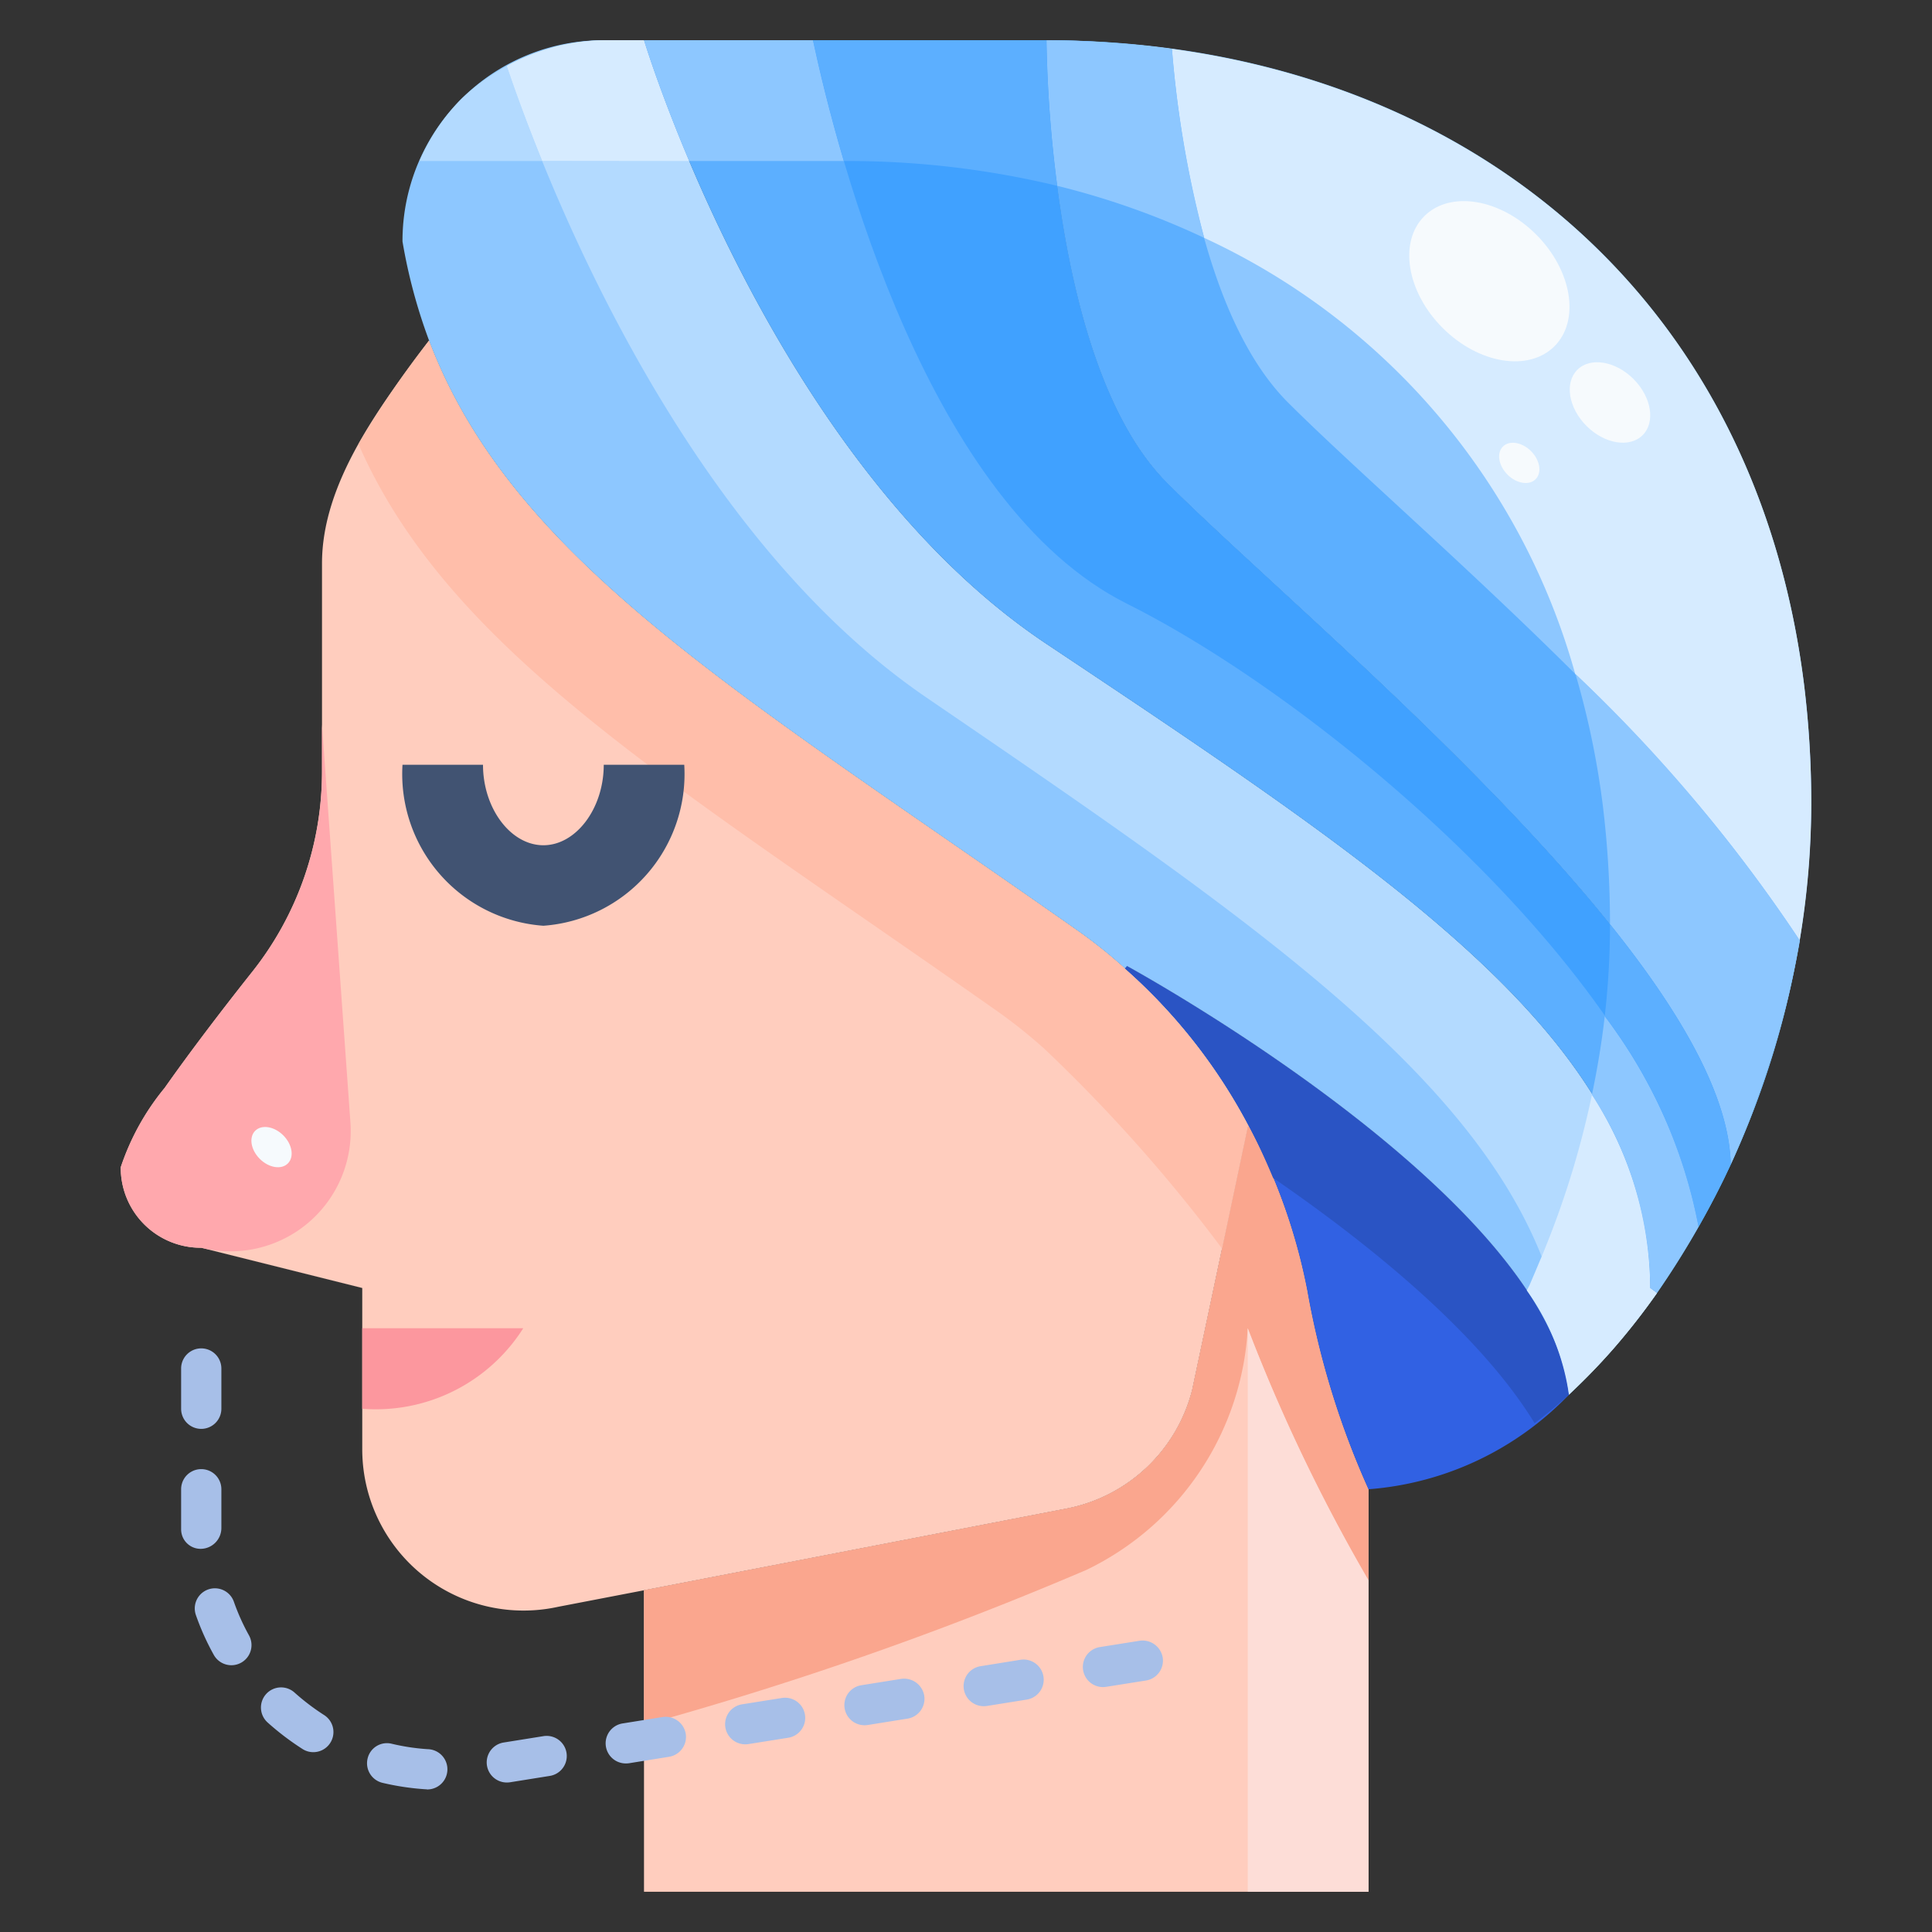<svg xmlns="http://www.w3.org/2000/svg" viewBox="0 0 48 48"><rect x="0" y="0" width="48" height="48" fill="#333333" stroke="none"/><title>28-facial</title><g id="_28-facial" data-name="28-facial"><path d="M32.48,32.06A20.814,20.814,0,0,0,34,37V47H16V39.51l10.5-2.03a4.008,4.008,0,0,0,3.12-2.95L31,28l.03-.02A14.487,14.487,0,0,1,32.48,32.06Z" style="fill:#ffcdbe"/><path d="M10.66,8.46c2.08,5.49,7.75,8.78,16.07,14.63a12.658,12.658,0,0,1,1.22.97,13.783,13.783,0,0,1,3.08,3.92L31,28l-1.38,6.53a4.008,4.008,0,0,1-3.12,2.95L16,39.51l-2.13.41A4.007,4.007,0,0,1,9,36.01V32L5,31a1.987,1.987,0,0,1-2-2,6.143,6.143,0,0,1,1.09-1.97c.64-.91,1.45-1.97,2.18-2.89A8.006,8.006,0,0,0,8,19.17V14C8,12.01,9.4,10.14,10.66,8.46Z" style="fill:#ffcdbe"/><path d="M31,33a43.239,43.239,0,0,0,3,6.263V37a20.814,20.814,0,0,1-1.52-4.94,14.487,14.487,0,0,0-1.45-4.08L31,28l-1.38,6.53a4.008,4.008,0,0,1-3.12,2.95L16,39.51v3.344A86.3,86.3,0,0,0,27,39,7.1,7.1,0,0,0,31,33Z" style="fill:#faa68e"/><path d="M31.03,27.98a13.783,13.783,0,0,0-3.08-3.92,12.658,12.658,0,0,0-1.22-.97c-8.32-5.85-13.99-9.14-16.07-14.63a23.69,23.69,0,0,0-1.754,2.572c2.251,5.15,7.8,8.416,15.824,14.058a12.658,12.658,0,0,1,1.22.97,39.068,39.068,0,0,1,4.412,4.961L31,28Z" style="fill:#ffbeaa"/><path d="M31,47h3V39.263A43.239,43.239,0,0,1,31,33Z" style="fill:#fdddd7"/><path d="M32.48,32.06a14.487,14.487,0,0,0-1.45-4.08,13.783,13.783,0,0,0-3.08-3.92L28,24s10.49,5.72,10.98,10.65A7.707,7.707,0,0,1,34,37,20.814,20.814,0,0,1,32.48,32.06Z" style="fill:#3161e3"/><path d="M38.127,35.359c.287-.219.572-.451.853-.709C38.49,29.72,28,24,28,24l-.05.06a13.783,13.783,0,0,1,3.08,3.92c.223.417.418.848.6,1.285C33.935,30.85,36.736,33.083,38.127,35.359Z" style="fill:#2a54c4"/><path d="M10.66,8.46A13.446,13.446,0,0,1,10,6a4.985,4.985,0,0,1,5-5h1s3.14,10.43,10,15c9,6,15,10,15,16l.17.12a16.141,16.141,0,0,1-2.19,2.53C38.49,29.72,28,24,28,24l-.05.06a12.658,12.658,0,0,0-1.22-.97C18.41,17.24,12.74,13.95,10.66,8.46Z" style="fill:#8dc7ff"/><path d="M23.027,17.337c9.519,6.5,15.879,10.841,15.955,17.311A16.16,16.16,0,0,0,41.17,32.12L41,32c0-6-6-10-15-16C19.14,11.43,16,1,16,1H15a4.969,4.969,0,0,0-2.409.642C13.416,4.1,16.763,13.066,23.027,17.337Z" style="fill:#b3daff"/><path d="M44.82,17A24.184,24.184,0,0,1,45,20a21.641,21.641,0,0,1-2,8.93C42.9,23.92,32.52,15.52,29,12,26,9,26,1,26,1,35.6,1,43.53,6.72,44.82,17Z" style="fill:#8dc7ff"/><path d="M32,10c-1.993-1.993-2.659-6.185-2.884-8.78A23.087,23.087,0,0,0,26,1s0,8,3,11c3.52,3.52,13.9,11.92,14,16.93a22.248,22.248,0,0,0,1.712-5.563C41.806,18.579,34.774,12.774,32,10Z" style="fill:#5cafff"/><path d="M43,28.93a21.777,21.777,0,0,1-1.83,3.19L41,32c0-6-6-10-15-16C19.14,11.43,16,1,16,1H26s0,8,3,11C32.52,15.52,42.9,23.92,43,28.93Z" style="fill:#5cafff"/><path d="M29,12C26,9,26,1,26,1H20.2c.629,2.938,2.855,11.526,7.8,14,5.2,2.6,13.416,9.72,14.2,15.478.283-.5.554-1.014.8-1.548C42.9,23.92,32.52,15.52,29,12Z" style="fill:#40a1ff"/><path d="M13.471,4c-.407-1-.7-1.834-.88-2.358a5.069,5.069,0,0,0-1.131.818A5.066,5.066,0,0,0,10.422,4h3.049Z" style="fill:#b3daff"/><path d="M41,32a8.9,8.9,0,0,0-1.449-4.8A22.267,22.267,0,0,1,38.3,31.223c-.1.238-.2.476-.3.707-.021.045-.046.085-.067.13a5.857,5.857,0,0,1,1.047,2.59l0,0c.022-.02.042-.046.063-.066a14.757,14.757,0,0,0,1.065-1.1q.549-.636,1.06-1.358Z" style="fill:#d6ebff"/><path d="M17.122,4C16.367,2.217,16,1,16,1H15a4.94,4.94,0,0,0-.839.085c-.115.02-.23.042-.342.071s-.225.068-.336.1a5.382,5.382,0,0,0-.892.382h0c.176.524.473,1.353.88,2.358Z" style="fill:#d6ebff"/><path d="M29.918,5.91a16.942,16.942,0,0,1,9.218,10.835,38.245,38.245,0,0,1,5.576,6.622A20.437,20.437,0,0,0,45,20a24.184,24.184,0,0,0-.18-3C43.6,7.294,36.463,1.66,27.59,1.06c.515.037,1.023.092,1.526.16A26.519,26.519,0,0,0,29.918,5.91Z" style="fill:#d6ebff"/><path d="M29.918,5.91a26.519,26.519,0,0,1-.8-4.69c-.5-.068-1.011-.123-1.526-.16S26.536,1,26,1a31.337,31.337,0,0,0,.267,3.617A19.435,19.435,0,0,1,29.918,5.91Z" style="fill:#8dc7ff"/><path d="M43.964,26.424q.051-.156.1-.312c.123-.408.239-.821.34-1.24,0-.019.01-.038.014-.057q.171-.714.3-1.448h0a38.245,38.245,0,0,0-5.576-6.622A20.712,20.712,0,0,1,39.82,20,24.358,24.358,0,0,1,40,22.961c1.74,2.165,2.967,4.263,3,5.969.179-.391.346-.793.505-1.2.042-.108.081-.218.121-.328C43.745,27.08,43.859,26.754,43.964,26.424Z" style="fill:#8dc7ff"/><path d="M39.869,25.247c-.074.66-.184,1.31-.318,1.952A8.9,8.9,0,0,1,41,32l.17.12A21.777,21.777,0,0,0,43,28.93c-.251.534-.522,1.049-.8,1.548A12.509,12.509,0,0,0,39.869,25.247Z" style="fill:#8dc7ff"/><path d="M20.963,4c-.361-1.222-.612-2.281-.766-3H16s.367,1.217,1.122,3Z" style="fill:#8dc7ff"/><path d="M40,23a19.946,19.946,0,0,1-.131,2.247A12.509,12.509,0,0,1,42.2,30.478c.283-.5.554-1.014.8-1.548-.034-1.706-1.261-3.8-3-5.969Z" style="fill:#5cafff"/><path d="M21,4a22.273,22.273,0,0,1,5.267.617A31.337,31.337,0,0,1,26,1H20.2c.154.719.405,1.778.766,3Z" style="fill:#5cafff"/><path d="M13.5,23A3.779,3.779,0,0,1,10,19h2c0,1.084.687,2,1.5,2s1.5-.916,1.5-2h2A3.779,3.779,0,0,1,13.5,23Z" style="fill:#415372"/><path d="M9,33h4a4.333,4.333,0,0,1-4,2Z" style="fill:#fc979e"/><path d="M8,19.17a7.96,7.96,0,0,1-1.716,4.952c-.734.924-1.55,1.992-2.194,2.908A6.143,6.143,0,0,0,3,29a1.987,1.987,0,0,0,2,2H5a2.989,2.989,0,0,0,3.706-3.113L8,18Z" style="fill:#ffa8ad"/><path d="M10.605,44.454h-.032a6.458,6.458,0,0,1-1.07-.16.5.5,0,0,1-.371-.6.493.493,0,0,1,.6-.371,5.3,5.3,0,0,0,.9.135.5.5,0,0,1-.033,1Zm1.988-.168a.5.5,0,0,1-.078-.994l.987-.158a.5.5,0,0,1,.158.988l-.987.158A.549.549,0,0,1,12.593,44.286Zm2.962-.474a.5.5,0,0,1-.078-.995l.987-.158a.506.506,0,0,1,.573.415.5.5,0,0,1-.415.573l-.987.159A.549.549,0,0,1,15.555,43.812Zm-7.771-.28a.49.49,0,0,1-.269-.079,6.732,6.732,0,0,1-.86-.653.5.5,0,1,1,.668-.744,5.783,5.783,0,0,0,.731.555.5.5,0,0,1-.27.921Zm10.733-.195a.5.5,0,0,1-.079-.994l.988-.157a.5.5,0,1,1,.158.988l-.987.157A.559.559,0,0,1,18.517,43.337Zm2.962-.474a.5.5,0,0,1-.078-.994l.988-.158a.508.508,0,0,1,.573.415.5.5,0,0,1-.415.573l-.987.158A.552.552,0,0,1,21.479,42.863Zm2.962-.473a.5.5,0,0,1-.078-.994l.988-.159a.5.5,0,0,1,.158.989l-.988.158A.529.529,0,0,1,24.441,42.39Zm2.962-.475a.5.5,0,0,1-.077-.994l.988-.157a.507.507,0,0,1,.573.416.5.5,0,0,1-.416.572l-.989.157A.516.516,0,0,1,27.4,41.915ZM5.748,41.372a.5.5,0,0,1-.437-.258,6.286,6.286,0,0,1-.444-.988.5.5,0,1,1,.944-.33,5.4,5.4,0,0,0,.375.834.5.5,0,0,1-.438.742ZM5,38.48A.483.483,0,0,1,4.5,38V37a.5.5,0,0,1,1,0v.96A.518.518,0,0,1,5,38.48ZM5,35.5a.5.5,0,0,1-.5-.5V34a.5.5,0,0,1,1,0v1A.5.5,0,0,1,5,35.5Z" style="fill:#a7bfe8"/><ellipse cx="40" cy="10" rx="0.825" ry="1.148" transform="translate(4.652 31.225) rotate(-45.02)" style="fill:#f6fafd"/><ellipse cx="37.003" cy="6.987" rx="1.642" ry="2.286" transform="translate(5.905 28.222) rotate(-45.02)" style="fill:#f6fafd"/><ellipse cx="37.746" cy="11.5" rx="0.413" ry="0.574" transform="translate(2.93 30.071) rotate(-45.02)" style="fill:#f6fafd"/><ellipse cx="6.746" cy="28.5" rx="0.413" ry="0.574" transform="translate(-18.182 13.126) rotate(-45.02)" style="fill:#f6fafd"/></g></svg>